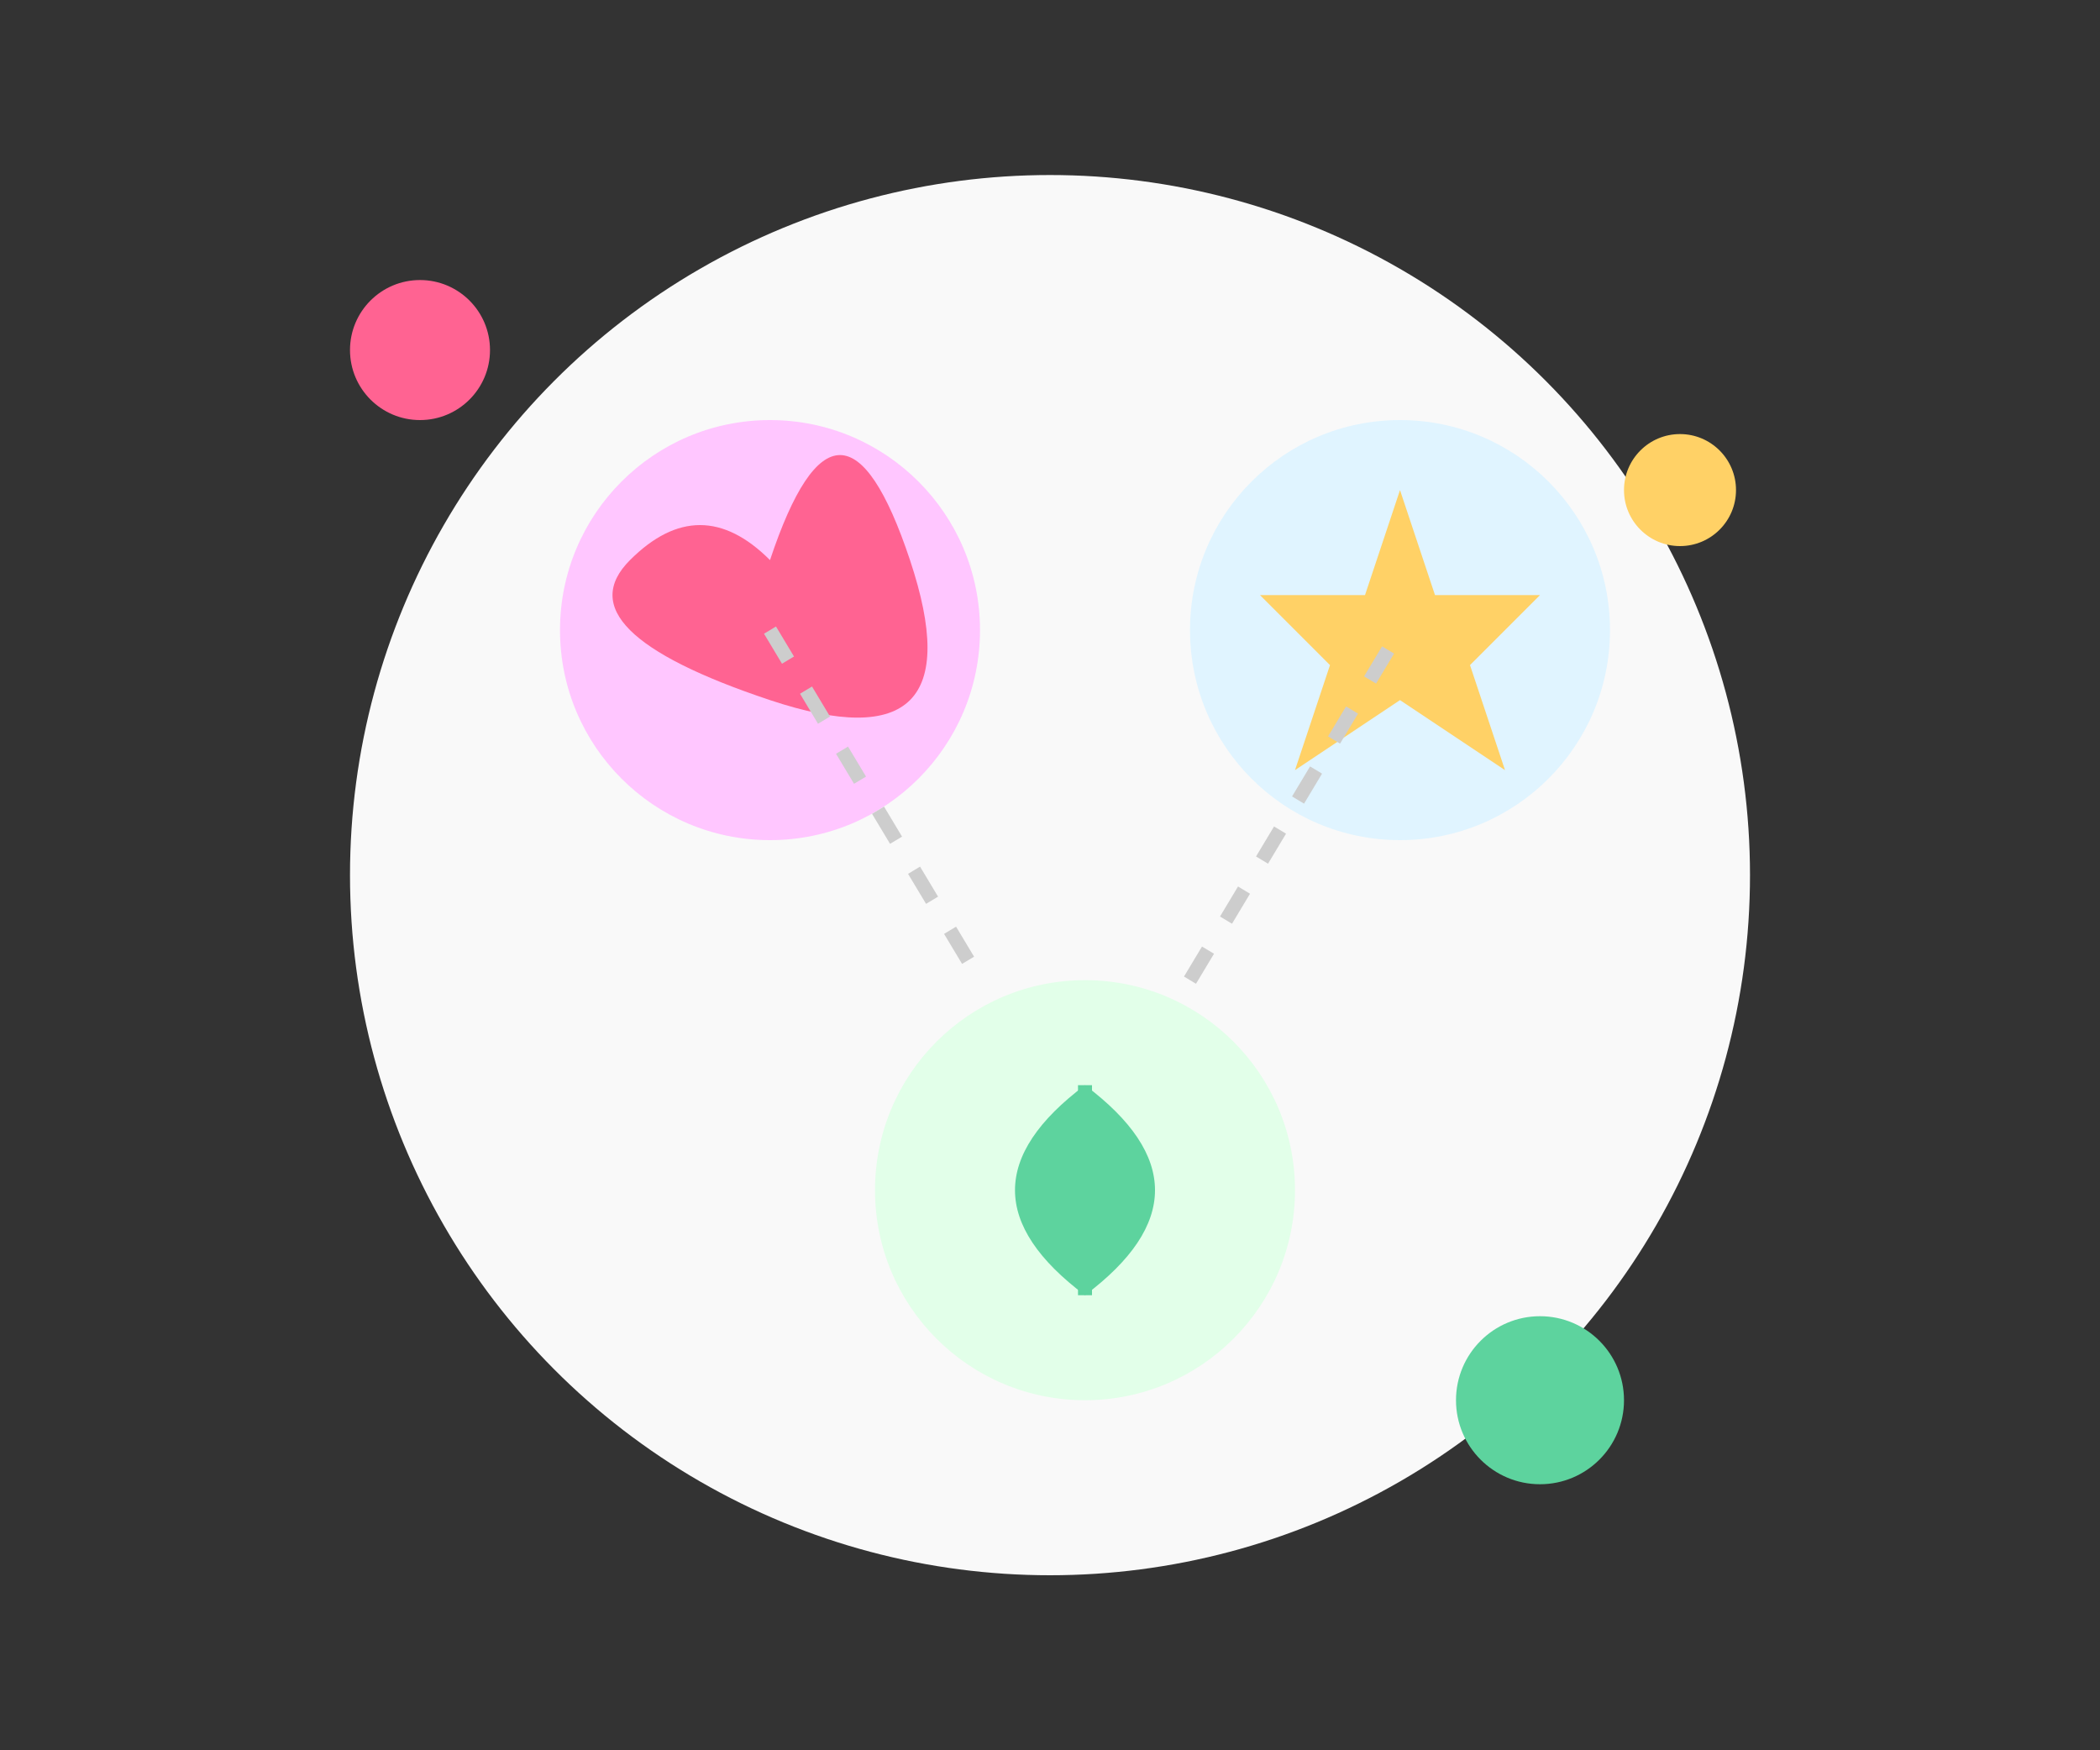 <?xml version="1.0" encoding="UTF-8"?>
<svg width="300" height="250" viewBox="0 0 300 250" xmlns="http://www.w3.org/2000/svg">
  <rect x="0" y="0" width="300" height="250" fill="#333333" stroke="none"/>
  <defs>
    <linearGradient id="valuesGradient" x1="0%" y1="0%" x2="100%" y2="100%">
      <stop offset="0%" style="stop-color:#7B61FF;stop-opacity:1" />
      <stop offset="100%" style="stop-color:#C29FFF;stop-opacity:1" />
    </linearGradient>
  </defs>
  
  <!-- Background shape -->
  <circle cx="150" cy="125" r="100" fill="#f9f9f9" />
  
  <!-- Heart Value -->
  <g transform="translate(80, 60)">
    <circle cx="30" cy="30" r="30" fill="#FFC6FF" />
    <path d="M30,20 Q20,10 10,20 T30,40 T50,20 T30,20" fill="#FF6392" />
  </g>
  
  <!-- Quality Star -->
  <g transform="translate(170, 60)">
    <circle cx="30" cy="30" r="30" fill="#E0F4FF" />
    <path d="M30,10 L35,25 L50,25 L40,35 L45,50 L30,40 L15,50 L20,35 L10,25 L25,25 Z" fill="#FFD166" />
  </g>
  
  <!-- Sustainability Leaf -->
  <g transform="translate(125, 140)">
    <circle cx="30" cy="30" r="30" fill="#E2FFE9" />
    <path d="M30,15 Q50,30 30,45 Q10,30 30,15" fill="#5DD39E" />
    <path d="M30,15 L30,45" stroke="#5DD39E" stroke-width="2" />
  </g>
  
  <!-- Connecting lines -->
  <path d="M110,90 L140,140 M170,140 L200,90" stroke="#CDCDCD" stroke-width="2" stroke-dasharray="5,5" />
  
  <!-- Animated elements -->
  <g>
    <circle cx="60" cy="50" r="10" fill="#FF6392">
      <animate attributeName="cy" values="50;45;50;55;50" dur="4s" repeatCount="indefinite" />
    </circle>
    <circle cx="240" cy="70" r="8" fill="#FFD166">
      <animate attributeName="cy" values="70;65;70;75;70" dur="3.5s" repeatCount="indefinite" />
    </circle>
    <circle cx="220" cy="200" r="12" fill="#5DD39E">
      <animate attributeName="cy" values="200;195;200;205;200" dur="4.5s" repeatCount="indefinite" />
    </circle>
  </g>
</svg>
